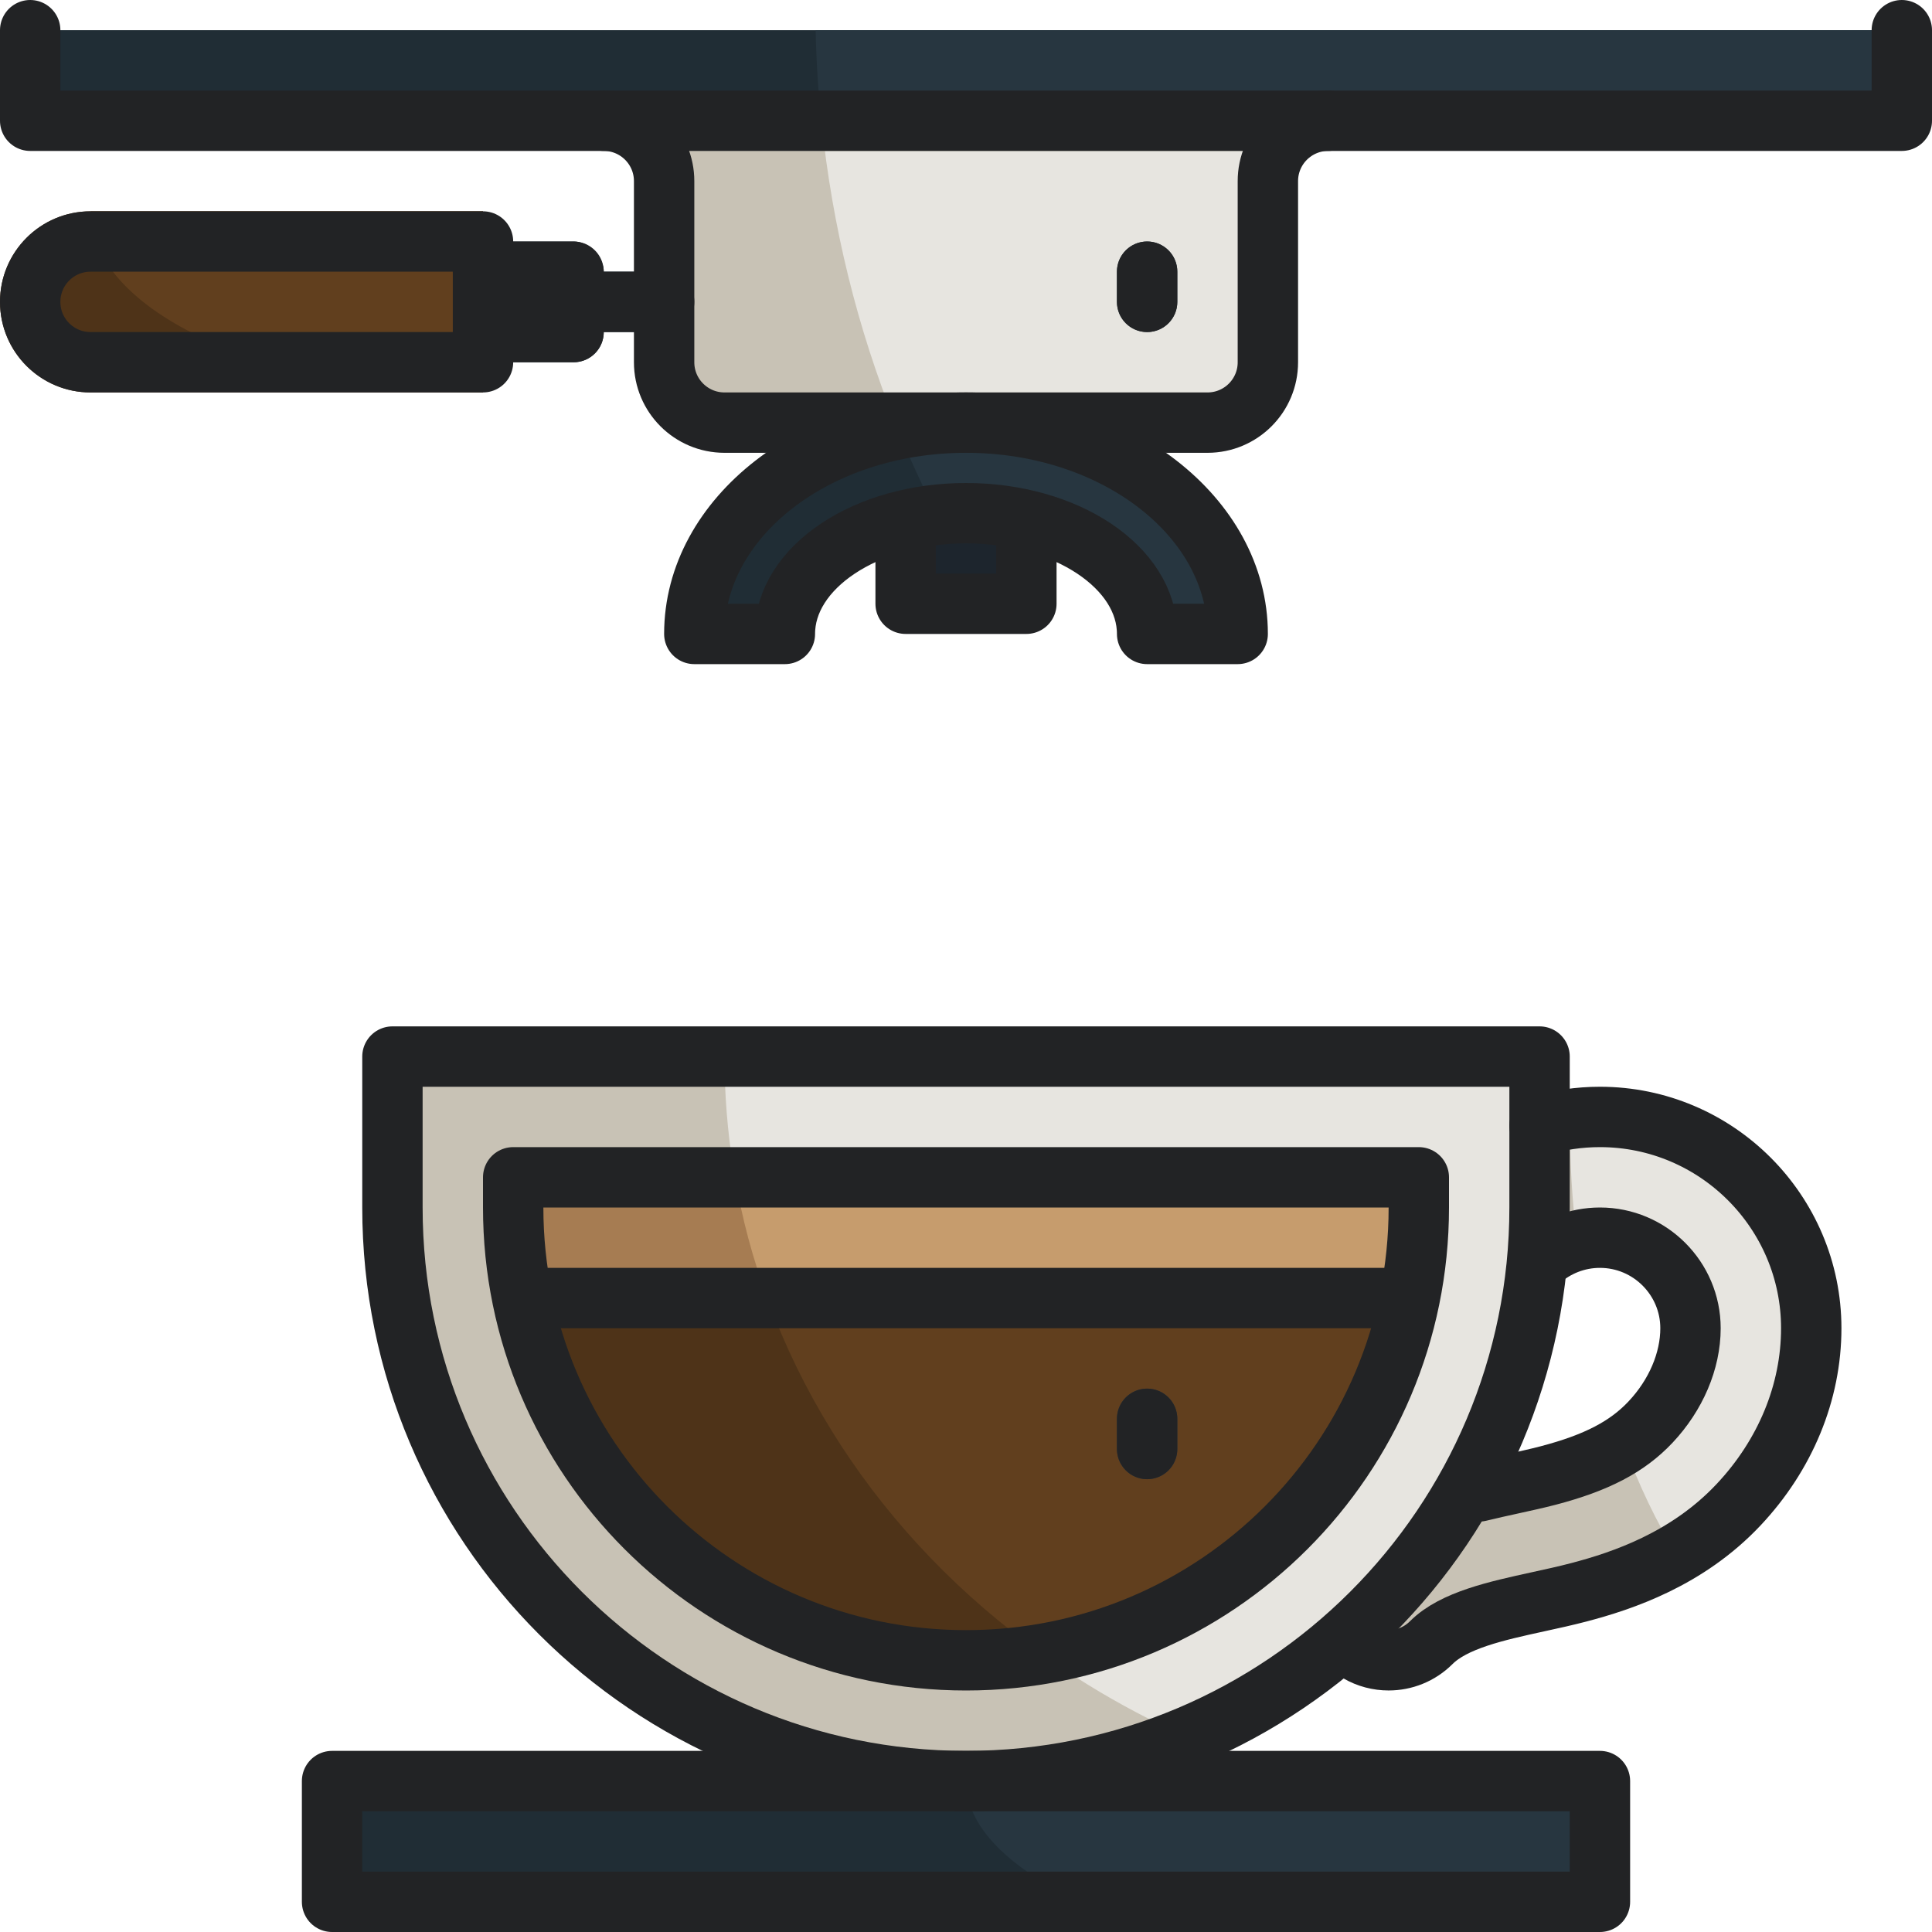 <?xml version="1.0" encoding="UTF-8"?><svg xmlns="http://www.w3.org/2000/svg" viewBox="0 0 64 64"><g id="a"/><g id="b"/><g id="c"/><g id="d"/><g id="e"/><g id="f"/><g id="g"/><g id="h"/><g id="i"/><g id="j"/><g id="k"/><g id="l"/><g id="m"/><g id="n"><g><g id="o"><g><rect x="11" y="59" width="42" height="4" style="fill:#202d35;"/><path d="M53,59v4h-17.22c-2.38-1.13-3.78-2.5-3.78-4h21Z" style="fill:#273640;"/></g><g><g><path d="M46,55c-.512,0-1.023-.195-1.414-.586-.781-.781-.781-2.047,0-2.828,1.569-1.569,3.752-2.047,5.507-2.43,.409-.09,.811-.177,1.189-.276,1.607-.421,2.623-.952,3.395-1.772,.841-.894,1.323-2.026,1.323-3.107,0-1.654-1.346-3-3-3s-3,1.346-3,3c0,1.104-.896,2-2,2s-2-.896-2-2c0-3.86,3.141-7,7-7s7,3.14,7,7c0,2.119-.855,4.196-2.409,5.848-1.693,1.799-3.832,2.517-5.293,2.9-.431,.113-.886,.213-1.351,.314-1.373,.3-2.793,.611-3.533,1.351-.391,.391-.902,.586-1.414,.586Z" style="fill:#c8c2b5;"/><path d="M60,44c0,2.12-.86,4.2-2.41,5.85-.65,.68-1.35,1.21-2.06,1.63-.66-1.06-1.24-2.28-1.74-3.63,.34-.22,.63-.46,.89-.74,.84-.9,1.32-2.03,1.32-3.11,0-1.65-1.35-3-3-3-.26,0-.52,.03-.76,.11-.16-1.3-.24-2.65-.24-4.03,.33-.06,.66-.08,1-.08,3.86,0,7,3.14,7,7Z" style="fill:#e7e5e0;"/></g><g><path d="M51,40c0,10.493-8.507,19-19,19s-19-8.507-19-19v-5H51v5Z" style="fill:#c8c2b5;"/><path d="M51,35v5c0,7.9-4.82,14.67-11.69,17.53q-.01,.01-.01,0c-9.05-4.03-15.3-12.6-15.3-22.53h27Z" style="fill:#e7e5e0;"/></g><g><path d="M47,40c0,8.284-6.716,15-15,15s-15-6.716-15-15v-1h30v1Z" style="fill:#4e3318;"/><path d="M47,39v1c0,7.42-5.4,13.59-12.48,14.79-5.32-3.79-9.06-9.38-10.17-15.79h22.65Z" style="fill:#613f1e;"/></g><g><path d="M47,39v1c0,1.03-.1,2.03-.3,3H17.3c-.2-.97-.3-1.97-.3-3v-1h30Z" style="fill:#a67c52;"/><path d="M47,39v1c0,1.03-.1,2.03-.3,3H25.42c-.48-1.29-.84-2.63-1.07-4h22.65Z" style="fill:#c69c6d;"/></g><path d="M38,49c-.553,0-1-.448-1-1v-1c0-.552,.447-1,1-1s1,.448,1,1v1c0,.552-.447,1-1,1Z" style="fill:#273640;"/></g><g><g><path d="M24,11h-5c-.552,0-1-.448-1-1s.448-1,1-1h5c.552,0,1,.448,1,1s-.448,1-1,1Z" style="fill:#273640;"/><rect x="15" y="8" width="5" height="4" rx="1" ry="1" style="fill:#202d35;"/><g><path d="M3,7c-1.657,0-3,1.343-3,3s1.343,3,3,3h13V7H3Z" style="fill:#4e3318;"/><path d="M16,7v6c-7.18,0-13-2.69-13-6h13Z" style="fill:#613f1e;"/></g></g><g><rect x="30" y="16" width="4" height="4" style="fill:#1d252d;"/><g><path d="M41,21c0-3.866-4.029-7-9-7s-9,3.134-9,7h3c0-2.209,2.686-4,6-4s6,1.791,6,4h3Z" style="fill:#202d35;"/><path d="M41,21h-3c0-2.21-2.69-4-6-4-.33,0-.64,.02-.95,.05-.48-.91-.91-1.85-1.3-2.82,.72-.15,1.47-.23,2.25-.23,4.97,0,9,3.13,9,7Z" style="fill:#273640;"/></g><g><path d="M44,4c-1.105,0-2,.895-2,2v6c0,1.105-.895,2-2,2H24c-1.105,0-2-.895-2-2V6c0-1.105-.895-2-2-2h24Z" style="fill:#c8c2b5;"/><path d="M44,4c-1.1,0-2,.9-2,2v6c0,1.1-.9,2-2,2h-10.34c-1.25-3.11-2.09-6.47-2.45-10h16.79Z" style="fill:#e7e5e0;"/><path d="M44,4c-.74,0-1.38,.4-1.73,1H21.73c-.35-.6-.99-1-1.73-1h24Z" style="fill:#c8c2b5;"/></g><path d="M38,11c-.552,0-1-.448-1-1v-1c0-.552,.448-1,1-1s1,.448,1,1v1c0,.552-.448,1-1,1Z" style="fill:#273640;"/><g><rect x="1" y="1" width="62" height="3" style="fill:#202d35;"/><path d="M63,1v3H27.21c-.11-.99-.17-1.99-.19-3H63Z" style="fill:#273640;"/></g></g></g></g><g id="p"><g><path d="M51,40c0,10.493-8.507,19-19,19s-19-8.507-19-19v-5H51v5Z" style="fill:none; stroke:#222325; stroke-linejoin:round; stroke-width:2px;"/><path d="M47,40c0,8.284-6.716,15-15,15s-15-6.716-15-15v-1h30v1Z" style="fill:none; stroke:#222325; stroke-linejoin:round; stroke-width:2px;"/><g><path d="M49,49.404c.376-.092,.743-.172,1.093-.249,.409-.09,.811-.177,1.189-.276,1.607-.421,2.623-.952,3.395-1.772,.841-.894,1.323-2.026,1.323-3.107,0-1.654-1.346-3-3-3-.768,0-1.469,.29-2,.766" style="fill:none; stroke:#222325; stroke-linecap:round; stroke-linejoin:round; stroke-width:2px;"/><path d="M51,37.291c.634-.189,1.305-.291,2-.291,3.859,0,7,3.14,7,7,0,2.119-.855,4.196-2.409,5.848-1.693,1.799-3.832,2.517-5.293,2.9-.431,.113-.886,.213-1.351,.314-1.373,.3-2.793,.611-3.533,1.351-.391,.391-.902,.586-1.414,.586-.346,0-.692-.089-1-.268" style="fill:none; stroke:#222325; stroke-linecap:round; stroke-linejoin:round; stroke-width:2px;"/></g><line x1="18" y1="43" x2="46" y2="43" style="fill:none; stroke:#222325; stroke-linecap:round; stroke-linejoin:round; stroke-width:2px;"/><line x1="38" y1="48" x2="38" y2="47" style="fill:none; stroke:#222325; stroke-linecap:round; stroke-linejoin:round; stroke-width:2px;"/></g><rect x="11" y="59" width="42" height="4" style="fill:none; stroke:#222325; stroke-linejoin:round; stroke-width:2px;"/><g><polyline points="30 17 30 20 34 20 34 17" style="fill:none; stroke:#222325; stroke-linejoin:round; stroke-width:2px;"/><path d="M41,21c0-3.866-4.029-7-9-7s-9,3.134-9,7h3c0-2.209,2.686-4,6-4s6,1.791,6,4h3Z" style="fill:none; stroke:#222325; stroke-linejoin:round; stroke-width:2px;"/><polyline points="63 1 63 4 1 4 1 1" style="fill:none; stroke:#222325; stroke-linecap:round; stroke-linejoin:round; stroke-width:2px;"/><g><line x1="22" y1="10" x2="19" y2="10" style="fill:none; stroke:#222325; stroke-linecap:round; stroke-linejoin:round; stroke-width:2px;"/><polyline points="16 11 19 11 19 9 16 9" style="fill:none; stroke:#222325; stroke-linecap:round; stroke-linejoin:round; stroke-width:2px;"/><path d="M3,12H16v-4H3c-1.105,0-2,.895-2,2,0,1.105,.895,2,2,2Z" style="fill:none; stroke:#222325; stroke-linecap:round; stroke-linejoin:round; stroke-width:2px;"/></g><path d="M44,4c-1.105,0-2,.895-2,2v6c0,1.105-.895,2-2,2H24c-1.105,0-2-.895-2-2V6c0-1.105-.895-2-2-2" style="fill:none; stroke:#222325; stroke-linecap:round; stroke-linejoin:round; stroke-width:2px;"/><line x1="38" y1="10" x2="38" y2="9" style="fill:none; stroke:#222325; stroke-linecap:round; stroke-linejoin:round; stroke-width:2px;"/></g></g></g></g><g id="q"/><g id="r"/><g id="s"/><g id="t"/><g id="u"/><g id="v"/><g id="w"/><g id="x"/><g id="y"/><g id="a`"/><g id="aa"/><g id="ab"/><g id="ac"/><g id="ad"/><g id="ae"/><g id="af"/></svg>